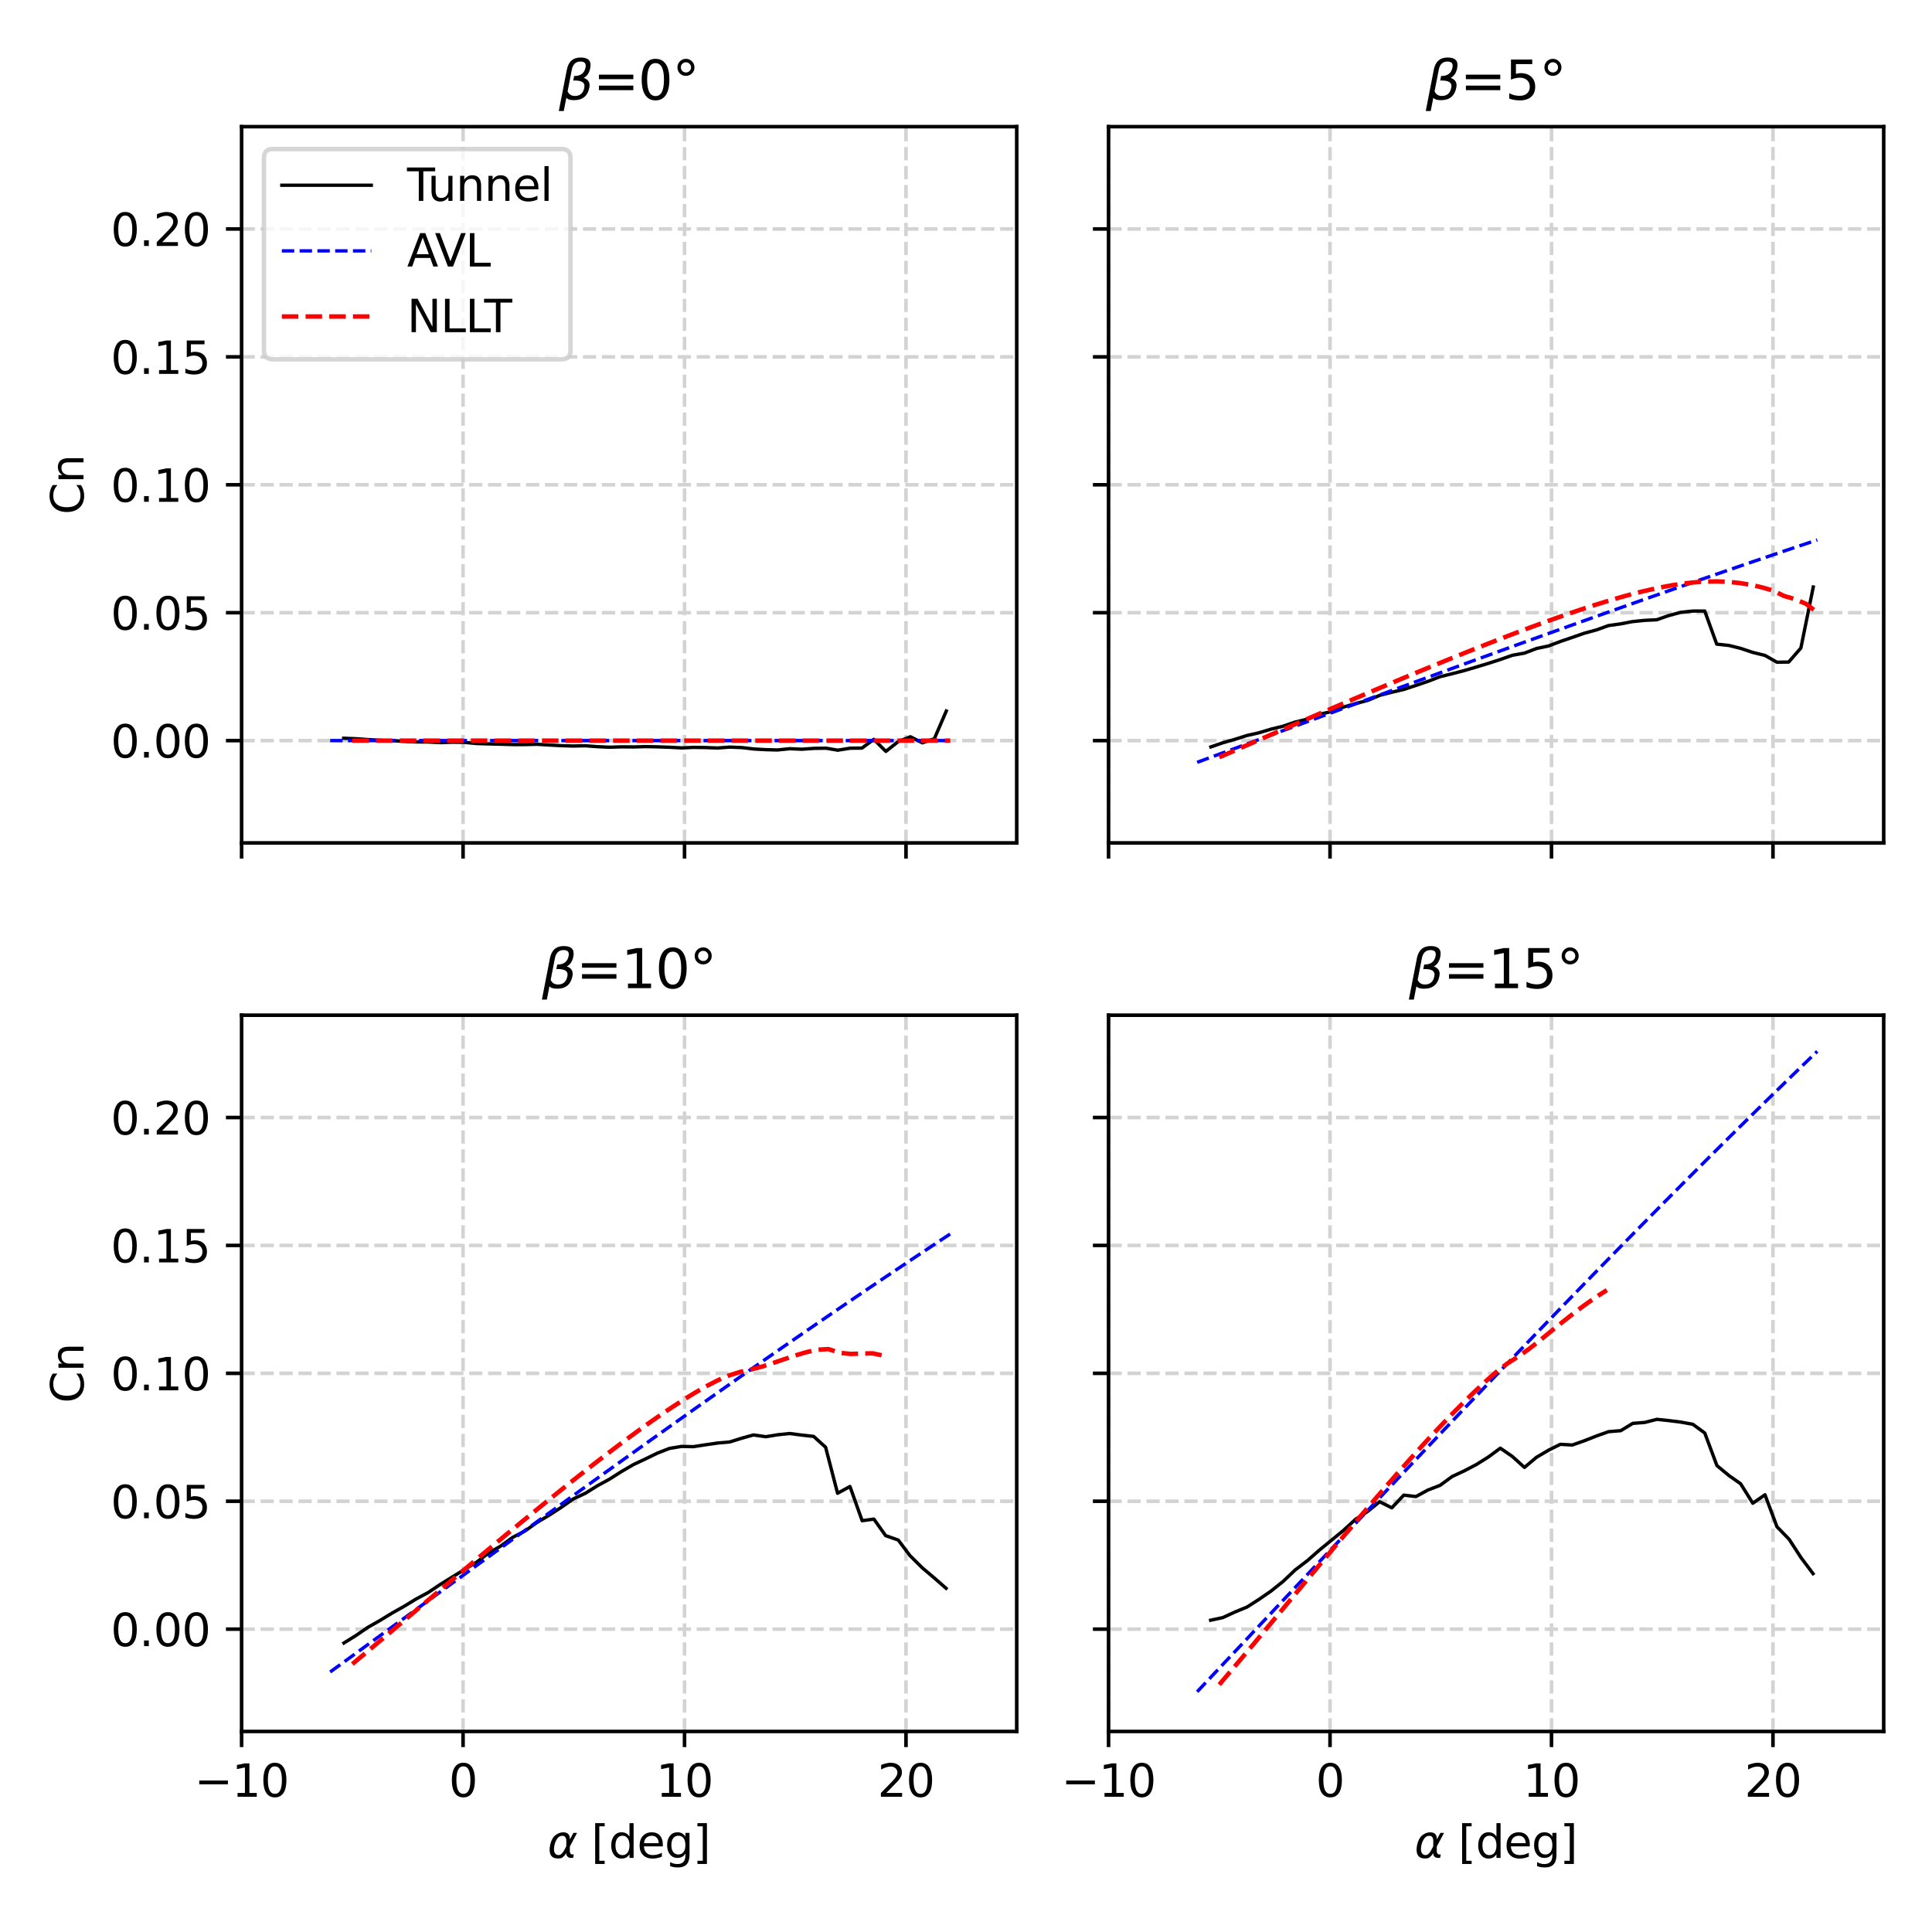 <?xml version="1.0" encoding="utf-8" standalone="no"?>
<!DOCTYPE svg PUBLIC "-//W3C//DTD SVG 1.1//EN"
  "http://www.w3.org/Graphics/SVG/1.1/DTD/svg11.dtd">
<svg xmlns:xlink="http://www.w3.org/1999/xlink" width="432pt" height="432pt" viewBox="0 0 432 432" xmlns="http://www.w3.org/2000/svg" version="1.1">
 <defs>
  <style type="text/css">*{stroke-linejoin: round; stroke-linecap: butt}</style>
 </defs>
 <g id="figure_1">
  <g id="patch_1">
   <path d="M 0 432 
L 432 432 
L 432 0 
L 0 0 
z
" style="fill: #ffffff"/>
  </g>
  <g id="axes_1">
   <g id="patch_2">
    <path d="M 54.02 188.48 
L 227.345 188.48 
L 227.345 28.32 
L 54.02 28.32 
z
" style="fill: #ffffff"/>
   </g>
   <g id="matplotlib.axis_1">
    <g id="xtick_1">
     <g id="line2d_1">
      <path d="M 54.02 188.48 
L 54.02 28.32 
" clip-path="url(#p2a00afd2da)" style="fill: none; stroke-dasharray: 2.96,1.28; stroke-dashoffset: 0; stroke: #d3d3d3; stroke-width: 0.8"/>
     </g>
     <g id="line2d_2">
      <defs>
       <path id="mc666da06c7" d="M 0 0 
L 0 3.5 
" style="stroke: #000000; stroke-width: 0.8"/>
      </defs>
      <g>
       <use xlink:href="#mc666da06c7" x="54.02" y="188.48" style="stroke: #000000; stroke-width: 0.8"/>
      </g>
     </g>
    </g>
    <g id="xtick_2">
     <g id="line2d_3">
      <path d="M 103.541 188.48 
L 103.541 28.32 
" clip-path="url(#p2a00afd2da)" style="fill: none; stroke-dasharray: 2.96,1.28; stroke-dashoffset: 0; stroke: #d3d3d3; stroke-width: 0.8"/>
     </g>
     <g id="line2d_4">
      <g>
       <use xlink:href="#mc666da06c7" x="103.541" y="188.48" style="stroke: #000000; stroke-width: 0.8"/>
      </g>
     </g>
    </g>
    <g id="xtick_3">
     <g id="line2d_5">
      <path d="M 153.063 188.48 
L 153.063 28.32 
" clip-path="url(#p2a00afd2da)" style="fill: none; stroke-dasharray: 2.96,1.28; stroke-dashoffset: 0; stroke: #d3d3d3; stroke-width: 0.8"/>
     </g>
     <g id="line2d_6">
      <g>
       <use xlink:href="#mc666da06c7" x="153.063" y="188.48" style="stroke: #000000; stroke-width: 0.8"/>
      </g>
     </g>
    </g>
    <g id="xtick_4">
     <g id="line2d_7">
      <path d="M 202.584 188.48 
L 202.584 28.32 
" clip-path="url(#p2a00afd2da)" style="fill: none; stroke-dasharray: 2.96,1.28; stroke-dashoffset: 0; stroke: #d3d3d3; stroke-width: 0.8"/>
     </g>
     <g id="line2d_8">
      <g>
       <use xlink:href="#mc666da06c7" x="202.584" y="188.48" style="stroke: #000000; stroke-width: 0.8"/>
      </g>
     </g>
    </g>
   </g>
   <g id="matplotlib.axis_2">
    <g id="ytick_1">
     <g id="line2d_9">
      <path d="M 54.02 165.6 
L 227.345 165.6 
" clip-path="url(#p2a00afd2da)" style="fill: none; stroke-dasharray: 2.96,1.28; stroke-dashoffset: 0; stroke: #d3d3d3; stroke-width: 0.8"/>
     </g>
     <g id="line2d_10">
      <defs>
       <path id="m555353e62d" d="M 0 0 
L -3.5 0 
" style="stroke: #000000; stroke-width: 0.8"/>
      </defs>
      <g>
       <use xlink:href="#m555353e62d" x="54.02" y="165.6" style="stroke: #000000; stroke-width: 0.8"/>
      </g>
     </g>
     <g id="text_1">
      <!-- 0.00 -->
      <g transform="translate(24.754 169.399)scale(0.1 -0.1)">
       <defs>
        <path id="DejaVuSans-30" d="M 2034 4250 
Q 1547 4250 1301 3770 
Q 1056 3291 1056 2328 
Q 1056 1369 1301 889 
Q 1547 409 2034 409 
Q 2525 409 2770 889 
Q 3016 1369 3016 2328 
Q 3016 3291 2770 3770 
Q 2525 4250 2034 4250 
z
M 2034 4750 
Q 2819 4750 3233 4129 
Q 3647 3509 3647 2328 
Q 3647 1150 3233 529 
Q 2819 -91 2034 -91 
Q 1250 -91 836 529 
Q 422 1150 422 2328 
Q 422 3509 836 4129 
Q 1250 4750 2034 4750 
z
" transform="scale(0.016)"/>
        <path id="DejaVuSans-2e" d="M 684 794 
L 1344 794 
L 1344 0 
L 684 0 
L 684 794 
z
" transform="scale(0.016)"/>
       </defs>
       <use xlink:href="#DejaVuSans-30"/>
       <use xlink:href="#DejaVuSans-2e" x="63.623"/>
       <use xlink:href="#DejaVuSans-30" x="95.41"/>
       <use xlink:href="#DejaVuSans-30" x="159.033"/>
      </g>
     </g>
    </g>
    <g id="ytick_2">
     <g id="line2d_11">
      <path d="M 54.02 137 
L 227.345 137 
" clip-path="url(#p2a00afd2da)" style="fill: none; stroke-dasharray: 2.96,1.28; stroke-dashoffset: 0; stroke: #d3d3d3; stroke-width: 0.8"/>
     </g>
     <g id="line2d_12">
      <g>
       <use xlink:href="#m555353e62d" x="54.02" y="137" style="stroke: #000000; stroke-width: 0.8"/>
      </g>
     </g>
     <g id="text_2">
      <!-- 0.05 -->
      <g transform="translate(24.754 140.799)scale(0.1 -0.1)">
       <defs>
        <path id="DejaVuSans-35" d="M 691 4666 
L 3169 4666 
L 3169 4134 
L 1269 4134 
L 1269 2991 
Q 1406 3038 1543 3061 
Q 1681 3084 1819 3084 
Q 2600 3084 3056 2656 
Q 3513 2228 3513 1497 
Q 3513 744 3044 326 
Q 2575 -91 1722 -91 
Q 1428 -91 1123 -41 
Q 819 9 494 109 
L 494 744 
Q 775 591 1075 516 
Q 1375 441 1709 441 
Q 2250 441 2565 725 
Q 2881 1009 2881 1497 
Q 2881 1984 2565 2268 
Q 2250 2553 1709 2553 
Q 1456 2553 1204 2497 
Q 953 2441 691 2322 
L 691 4666 
z
" transform="scale(0.016)"/>
       </defs>
       <use xlink:href="#DejaVuSans-30"/>
       <use xlink:href="#DejaVuSans-2e" x="63.623"/>
       <use xlink:href="#DejaVuSans-30" x="95.41"/>
       <use xlink:href="#DejaVuSans-35" x="159.033"/>
      </g>
     </g>
    </g>
    <g id="ytick_3">
     <g id="line2d_13">
      <path d="M 54.02 108.4 
L 227.345 108.4 
" clip-path="url(#p2a00afd2da)" style="fill: none; stroke-dasharray: 2.96,1.28; stroke-dashoffset: 0; stroke: #d3d3d3; stroke-width: 0.8"/>
     </g>
     <g id="line2d_14">
      <g>
       <use xlink:href="#m555353e62d" x="54.02" y="108.4" style="stroke: #000000; stroke-width: 0.8"/>
      </g>
     </g>
     <g id="text_3">
      <!-- 0.10 -->
      <g transform="translate(24.754 112.199)scale(0.1 -0.1)">
       <defs>
        <path id="DejaVuSans-31" d="M 794 531 
L 1825 531 
L 1825 4091 
L 703 3866 
L 703 4441 
L 1819 4666 
L 2450 4666 
L 2450 531 
L 3481 531 
L 3481 0 
L 794 0 
L 794 531 
z
" transform="scale(0.016)"/>
       </defs>
       <use xlink:href="#DejaVuSans-30"/>
       <use xlink:href="#DejaVuSans-2e" x="63.623"/>
       <use xlink:href="#DejaVuSans-31" x="95.41"/>
       <use xlink:href="#DejaVuSans-30" x="159.033"/>
      </g>
     </g>
    </g>
    <g id="ytick_4">
     <g id="line2d_15">
      <path d="M 54.02 79.8 
L 227.345 79.8 
" clip-path="url(#p2a00afd2da)" style="fill: none; stroke-dasharray: 2.96,1.28; stroke-dashoffset: 0; stroke: #d3d3d3; stroke-width: 0.8"/>
     </g>
     <g id="line2d_16">
      <g>
       <use xlink:href="#m555353e62d" x="54.02" y="79.8" style="stroke: #000000; stroke-width: 0.8"/>
      </g>
     </g>
     <g id="text_4">
      <!-- 0.15 -->
      <g transform="translate(24.754 83.599)scale(0.1 -0.1)">
       <use xlink:href="#DejaVuSans-30"/>
       <use xlink:href="#DejaVuSans-2e" x="63.623"/>
       <use xlink:href="#DejaVuSans-31" x="95.41"/>
       <use xlink:href="#DejaVuSans-35" x="159.033"/>
      </g>
     </g>
    </g>
    <g id="ytick_5">
     <g id="line2d_17">
      <path d="M 54.02 51.2 
L 227.345 51.2 
" clip-path="url(#p2a00afd2da)" style="fill: none; stroke-dasharray: 2.96,1.28; stroke-dashoffset: 0; stroke: #d3d3d3; stroke-width: 0.8"/>
     </g>
     <g id="line2d_18">
      <g>
       <use xlink:href="#m555353e62d" x="54.02" y="51.2" style="stroke: #000000; stroke-width: 0.8"/>
      </g>
     </g>
     <g id="text_5">
      <!-- 0.20 -->
      <g transform="translate(24.754 54.999)scale(0.1 -0.1)">
       <defs>
        <path id="DejaVuSans-32" d="M 1228 531 
L 3431 531 
L 3431 0 
L 469 0 
L 469 531 
Q 828 903 1448 1529 
Q 2069 2156 2228 2338 
Q 2531 2678 2651 2914 
Q 2772 3150 2772 3378 
Q 2772 3750 2511 3984 
Q 2250 4219 1831 4219 
Q 1534 4219 1204 4116 
Q 875 4013 500 3803 
L 500 4441 
Q 881 4594 1212 4672 
Q 1544 4750 1819 4750 
Q 2544 4750 2975 4387 
Q 3406 4025 3406 3419 
Q 3406 3131 3298 2873 
Q 3191 2616 2906 2266 
Q 2828 2175 2409 1742 
Q 1991 1309 1228 531 
z
" transform="scale(0.016)"/>
       </defs>
       <use xlink:href="#DejaVuSans-30"/>
       <use xlink:href="#DejaVuSans-2e" x="63.623"/>
       <use xlink:href="#DejaVuSans-32" x="95.41"/>
       <use xlink:href="#DejaVuSans-30" x="159.033"/>
      </g>
     </g>
    </g>
    <g id="text_6">
     <!-- Cn -->
     <g transform="translate(18.675 115.06)rotate(-90)scale(0.1 -0.1)">
      <defs>
       <path id="DejaVuSans-43" d="M 4122 4306 
L 4122 3641 
Q 3803 3938 3442 4084 
Q 3081 4231 2675 4231 
Q 1875 4231 1450 3742 
Q 1025 3253 1025 2328 
Q 1025 1406 1450 917 
Q 1875 428 2675 428 
Q 3081 428 3442 575 
Q 3803 722 4122 1019 
L 4122 359 
Q 3791 134 3420 21 
Q 3050 -91 2638 -91 
Q 1578 -91 968 557 
Q 359 1206 359 2328 
Q 359 3453 968 4101 
Q 1578 4750 2638 4750 
Q 3056 4750 3426 4639 
Q 3797 4528 4122 4306 
z
" transform="scale(0.016)"/>
       <path id="DejaVuSans-6e" d="M 3513 2113 
L 3513 0 
L 2938 0 
L 2938 2094 
Q 2938 2591 2744 2837 
Q 2550 3084 2163 3084 
Q 1697 3084 1428 2787 
Q 1159 2491 1159 1978 
L 1159 0 
L 581 0 
L 581 3500 
L 1159 3500 
L 1159 2956 
Q 1366 3272 1645 3428 
Q 1925 3584 2291 3584 
Q 2894 3584 3203 3211 
Q 3513 2838 3513 2113 
z
" transform="scale(0.016)"/>
      </defs>
      <use xlink:href="#DejaVuSans-43"/>
      <use xlink:href="#DejaVuSans-6e" x="69.824"/>
     </g>
    </g>
   </g>
   <g id="line2d_19">
    <path d="M 76.849 165.074 
L 79.573 165.177 
L 82.247 165.365 
L 84.971 165.526 
L 87.645 165.606 
L 90.369 165.777 
L 93.043 165.903 
L 95.767 165.92 
L 98.49 166.058 
L 101.164 165.96 
L 103.888 165.995 
L 106.562 166.258 
L 109.286 166.338 
L 111.96 166.407 
L 114.684 166.487 
L 117.358 166.487 
L 120.082 166.424 
L 122.756 166.584 
L 125.479 166.733 
L 128.154 166.813 
L 130.877 166.755 
L 133.551 166.956 
L 136.275 167.081 
L 138.949 166.996 
L 141.673 167.019 
L 144.298 166.944 
L 147.021 166.996 
L 149.695 167.087 
L 152.469 167.236 
L 155.093 167.116 
L 157.817 167.156 
L 160.491 167.253 
L 163.215 167.053 
L 165.889 167.162 
L 168.563 167.476 
L 171.188 167.625 
L 173.862 167.694 
L 176.586 167.413 
L 179.309 167.528 
L 181.983 167.339 
L 184.707 167.299 
L 187.332 167.745 
L 190.105 167.299 
L 192.73 167.276 
L 195.404 165.32 
L 198.078 168.014 
L 200.901 165.783 
L 203.575 164.742 
L 206.249 166.103 
L 208.923 165.177 
L 211.597 158.982 
" clip-path="url(#p2a00afd2da)" style="fill: none; stroke: #000000; stroke-width: 0.75; stroke-linecap: square"/>
   </g>
   <g id="line2d_20">
    <path d="M 73.829 165.6 
L 76.305 165.6 
L 78.781 165.6 
L 81.257 165.6 
L 83.733 165.6 
L 86.209 165.6 
L 88.685 165.6 
L 91.161 165.6 
L 93.637 165.6 
L 96.113 165.6 
L 98.589 165.6 
L 101.065 165.6 
L 103.541 165.6 
L 106.017 165.6 
L 108.494 165.6 
L 110.97 165.6 
L 113.446 165.6 
L 115.922 165.6 
L 118.398 165.6 
L 120.874 165.6 
L 123.35 165.6 
L 125.826 165.6 
L 128.302 165.6 
L 130.778 165.6 
L 133.254 165.6 
L 135.73 165.6 
L 138.206 165.6 
L 140.683 165.6 
L 143.159 165.6 
L 145.635 165.6 
L 148.111 165.6 
L 150.587 165.6 
L 153.063 165.6 
L 155.539 165.6 
L 158.015 165.6 
L 160.491 165.6 
L 162.967 165.6 
L 165.443 165.6 
L 167.919 165.6 
L 170.395 165.6 
L 172.871 165.6 
L 175.347 165.6 
L 177.824 165.6 
L 180.3 165.6 
L 182.776 165.6 
L 185.252 165.6 
L 187.728 165.6 
L 190.204 165.6 
L 192.68 165.6 
L 195.156 165.6 
L 197.632 165.6 
L 200.108 165.6 
L 202.584 165.6 
L 205.06 165.6 
L 207.536 165.6 
L 210.012 165.6 
L 212.489 165.6 
" clip-path="url(#p2a00afd2da)" style="fill: none; stroke-dasharray: 2.775,1.2; stroke-dashoffset: 0; stroke: #0000ff; stroke-width: 0.75"/>
   </g>
   <g id="line2d_21">
    <path d="M 78.781 165.6 
L 81.257 165.6 
L 83.733 165.6 
L 86.209 165.6 
L 88.685 165.6 
L 91.161 165.6 
L 93.637 165.6 
L 96.113 165.6 
L 98.589 165.6 
L 101.065 165.6 
L 103.541 165.6 
L 106.017 165.6 
L 108.494 165.6 
L 110.97 165.6 
L 113.446 165.6 
L 115.922 165.6 
L 118.398 165.6 
L 120.874 165.6 
L 123.35 165.6 
L 125.826 165.6 
L 128.302 165.6 
L 130.778 165.6 
L 133.254 165.6 
L 135.73 165.6 
L 138.206 165.6 
L 140.683 165.6 
L 143.159 165.6 
L 145.635 165.6 
L 148.111 165.6 
L 150.587 165.6 
L 153.063 165.6 
L 155.539 165.6 
L 158.015 165.6 
L 160.491 165.6 
L 162.967 165.6 
L 165.443 165.6 
L 167.919 165.6 
L 170.395 165.6 
L 172.871 165.6 
L 175.347 165.6 
L 177.824 165.6 
L 180.3 165.6 
L 182.776 165.6 
L 185.252 165.6 
L 187.728 165.6 
L 190.204 165.6 
L 192.68 165.6 
L 195.156 165.6 
L 197.632 165.6 
L 200.108 165.6 
L 202.584 165.6 
L 205.06 165.6 
L 207.536 165.6 
L 210.012 165.6 
L 212.489 165.6 
" clip-path="url(#p2a00afd2da)" style="fill: none; stroke-dasharray: 3.7,1.6; stroke-dashoffset: 0; stroke: #ff0000"/>
   </g>
   <g id="patch_3">
    <path d="M 54.02 188.48 
L 54.02 28.32 
" style="fill: none; stroke: #000000; stroke-width: 0.8; stroke-linejoin: miter; stroke-linecap: square"/>
   </g>
   <g id="patch_4">
    <path d="M 227.345 188.48 
L 227.345 28.32 
" style="fill: none; stroke: #000000; stroke-width: 0.8; stroke-linejoin: miter; stroke-linecap: square"/>
   </g>
   <g id="patch_5">
    <path d="M 54.02 188.48 
L 227.345 188.48 
" style="fill: none; stroke: #000000; stroke-width: 0.8; stroke-linejoin: miter; stroke-linecap: square"/>
   </g>
   <g id="patch_6">
    <path d="M 54.02 28.32 
L 227.345 28.32 
" style="fill: none; stroke: #000000; stroke-width: 0.8; stroke-linejoin: miter; stroke-linecap: square"/>
   </g>
   <g id="text_7">
    <!-- $\beta$=0° -->
    <g transform="translate(124.963 22.32)scale(0.12 -0.12)">
     <defs>
      <path id="DejaVuSans-Oblique-3b2" d="M 872 216 
L 572 -1331 
L -6 -1331 
L 928 3478 
Q 1206 4903 2538 4903 
Q 3888 4903 3659 3700 
Q 3503 2844 2894 2531 
Q 3713 2250 3553 1416 
Q 3272 -69 1759 -66 
Q 1097 -63 872 216 
z
M 1019 966 
Q 1259 422 1875 425 
Q 2775 425 2966 1406 
Q 3138 2288 1675 2219 
L 1778 2750 
Q 2909 2731 3106 3750 
Q 3241 4438 2509 4434 
Q 1691 4434 1503 3459 
L 1019 966 
z
" transform="scale(0.016)"/>
      <path id="DejaVuSans-3d" d="M 678 2906 
L 4684 2906 
L 4684 2381 
L 678 2381 
L 678 2906 
z
M 678 1631 
L 4684 1631 
L 4684 1100 
L 678 1100 
L 678 1631 
z
" transform="scale(0.016)"/>
      <path id="DejaVuSans-b0" d="M 1600 4347 
Q 1350 4347 1178 4173 
Q 1006 4000 1006 3750 
Q 1006 3503 1178 3333 
Q 1350 3163 1600 3163 
Q 1850 3163 2022 3333 
Q 2194 3503 2194 3750 
Q 2194 3997 2020 4172 
Q 1847 4347 1600 4347 
z
M 1600 4750 
Q 1800 4750 1984 4673 
Q 2169 4597 2303 4453 
Q 2447 4313 2519 4134 
Q 2591 3956 2591 3750 
Q 2591 3338 2302 3052 
Q 2013 2766 1594 2766 
Q 1172 2766 890 3047 
Q 609 3328 609 3750 
Q 609 4169 896 4459 
Q 1184 4750 1600 4750 
z
" transform="scale(0.016)"/>
     </defs>
     <use xlink:href="#DejaVuSans-Oblique-3b2" transform="translate(0 0.391)"/>
     <use xlink:href="#DejaVuSans-3d" transform="translate(63.818 0.391)"/>
     <use xlink:href="#DejaVuSans-30" transform="translate(147.607 0.391)"/>
     <use xlink:href="#DejaVuSans-b0" transform="translate(211.23 0.391)"/>
    </g>
   </g>
   <g id="legend_1">
    <g id="patch_7">
     <path d="M 61.02 80.354 
L 125.559 80.354 
Q 127.559 80.354 127.559 78.354 
L 127.559 35.32 
Q 127.559 33.32 125.559 33.32 
L 61.02 33.32 
Q 59.02 33.32 59.02 35.32 
L 59.02 78.354 
Q 59.02 80.354 61.02 80.354 
z
" style="fill: #ffffff; opacity: 0.8; stroke: #cccccc; stroke-linejoin: miter"/>
    </g>
    <g id="line2d_22">
     <path d="M 63.02 41.418 
L 73.02 41.418 
L 83.02 41.418 
" style="fill: none; stroke: #000000; stroke-width: 0.75; stroke-linecap: square"/>
    </g>
    <g id="text_8">
     <!-- Tunnel -->
     <g transform="translate(91.02 44.918)scale(0.1 -0.1)">
      <defs>
       <path id="DejaVuSans-54" d="M -19 4666 
L 3928 4666 
L 3928 4134 
L 2272 4134 
L 2272 0 
L 1638 0 
L 1638 4134 
L -19 4134 
L -19 4666 
z
" transform="scale(0.016)"/>
       <path id="DejaVuSans-75" d="M 544 1381 
L 544 3500 
L 1119 3500 
L 1119 1403 
Q 1119 906 1312 657 
Q 1506 409 1894 409 
Q 2359 409 2629 706 
Q 2900 1003 2900 1516 
L 2900 3500 
L 3475 3500 
L 3475 0 
L 2900 0 
L 2900 538 
Q 2691 219 2414 64 
Q 2138 -91 1772 -91 
Q 1169 -91 856 284 
Q 544 659 544 1381 
z
M 1991 3584 
L 1991 3584 
z
" transform="scale(0.016)"/>
       <path id="DejaVuSans-65" d="M 3597 1894 
L 3597 1613 
L 953 1613 
Q 991 1019 1311 708 
Q 1631 397 2203 397 
Q 2534 397 2845 478 
Q 3156 559 3463 722 
L 3463 178 
Q 3153 47 2828 -22 
Q 2503 -91 2169 -91 
Q 1331 -91 842 396 
Q 353 884 353 1716 
Q 353 2575 817 3079 
Q 1281 3584 2069 3584 
Q 2775 3584 3186 3129 
Q 3597 2675 3597 1894 
z
M 3022 2063 
Q 3016 2534 2758 2815 
Q 2500 3097 2075 3097 
Q 1594 3097 1305 2825 
Q 1016 2553 972 2059 
L 3022 2063 
z
" transform="scale(0.016)"/>
       <path id="DejaVuSans-6c" d="M 603 4863 
L 1178 4863 
L 1178 0 
L 603 0 
L 603 4863 
z
" transform="scale(0.016)"/>
      </defs>
      <use xlink:href="#DejaVuSans-54"/>
      <use xlink:href="#DejaVuSans-75" x="45.959"/>
      <use xlink:href="#DejaVuSans-6e" x="109.338"/>
      <use xlink:href="#DejaVuSans-6e" x="172.717"/>
      <use xlink:href="#DejaVuSans-65" x="236.096"/>
      <use xlink:href="#DejaVuSans-6c" x="297.619"/>
     </g>
    </g>
    <g id="line2d_23">
     <path d="M 63.02 56.097 
L 73.02 56.097 
L 83.02 56.097 
" style="fill: none; stroke-dasharray: 2.775,1.2; stroke-dashoffset: 0; stroke: #0000ff; stroke-width: 0.75"/>
    </g>
    <g id="text_9">
     <!-- AVL -->
     <g transform="translate(91.02 59.597)scale(0.1 -0.1)">
      <defs>
       <path id="DejaVuSans-41" d="M 2188 4044 
L 1331 1722 
L 3047 1722 
L 2188 4044 
z
M 1831 4666 
L 2547 4666 
L 4325 0 
L 3669 0 
L 3244 1197 
L 1141 1197 
L 716 0 
L 50 0 
L 1831 4666 
z
" transform="scale(0.016)"/>
       <path id="DejaVuSans-56" d="M 1831 0 
L 50 4666 
L 709 4666 
L 2188 738 
L 3669 4666 
L 4325 4666 
L 2547 0 
L 1831 0 
z
" transform="scale(0.016)"/>
       <path id="DejaVuSans-4c" d="M 628 4666 
L 1259 4666 
L 1259 531 
L 3531 531 
L 3531 0 
L 628 0 
L 628 4666 
z
" transform="scale(0.016)"/>
      </defs>
      <use xlink:href="#DejaVuSans-41"/>
      <use xlink:href="#DejaVuSans-56" x="62.033"/>
      <use xlink:href="#DejaVuSans-4c" x="130.441"/>
     </g>
    </g>
    <g id="line2d_24">
     <path d="M 63.02 70.775 
L 73.02 70.775 
L 83.02 70.775 
" style="fill: none; stroke-dasharray: 3.7,1.6; stroke-dashoffset: 0; stroke: #ff0000"/>
    </g>
    <g id="text_10">
     <!-- NLLT -->
     <g transform="translate(91.02 74.275)scale(0.1 -0.1)">
      <defs>
       <path id="DejaVuSans-4e" d="M 628 4666 
L 1478 4666 
L 3547 763 
L 3547 4666 
L 4159 4666 
L 4159 0 
L 3309 0 
L 1241 3903 
L 1241 0 
L 628 0 
L 628 4666 
z
" transform="scale(0.016)"/>
      </defs>
      <use xlink:href="#DejaVuSans-4e"/>
      <use xlink:href="#DejaVuSans-4c" x="74.805"/>
      <use xlink:href="#DejaVuSans-4c" x="130.518"/>
      <use xlink:href="#DejaVuSans-54" x="172.48"/>
     </g>
    </g>
   </g>
  </g>
  <g id="axes_2">
   <g id="patch_8">
    <path d="M 247.875 188.48 
L 421.2 188.48 
L 421.2 28.32 
L 247.875 28.32 
z
" style="fill: #ffffff"/>
   </g>
   <g id="matplotlib.axis_3">
    <g id="xtick_5">
     <g id="line2d_25">
      <path d="M 247.875 188.48 
L 247.875 28.32 
" clip-path="url(#p5a577e7b2d)" style="fill: none; stroke-dasharray: 2.96,1.28; stroke-dashoffset: 0; stroke: #d3d3d3; stroke-width: 0.8"/>
     </g>
     <g id="line2d_26">
      <g>
       <use xlink:href="#mc666da06c7" x="247.875" y="188.48" style="stroke: #000000; stroke-width: 0.8"/>
      </g>
     </g>
    </g>
    <g id="xtick_6">
     <g id="line2d_27">
      <path d="M 297.396 188.48 
L 297.396 28.32 
" clip-path="url(#p5a577e7b2d)" style="fill: none; stroke-dasharray: 2.96,1.28; stroke-dashoffset: 0; stroke: #d3d3d3; stroke-width: 0.8"/>
     </g>
     <g id="line2d_28">
      <g>
       <use xlink:href="#mc666da06c7" x="297.396" y="188.48" style="stroke: #000000; stroke-width: 0.8"/>
      </g>
     </g>
    </g>
    <g id="xtick_7">
     <g id="line2d_29">
      <path d="M 346.918 188.48 
L 346.918 28.32 
" clip-path="url(#p5a577e7b2d)" style="fill: none; stroke-dasharray: 2.96,1.28; stroke-dashoffset: 0; stroke: #d3d3d3; stroke-width: 0.8"/>
     </g>
     <g id="line2d_30">
      <g>
       <use xlink:href="#mc666da06c7" x="346.918" y="188.48" style="stroke: #000000; stroke-width: 0.8"/>
      </g>
     </g>
    </g>
    <g id="xtick_8">
     <g id="line2d_31">
      <path d="M 396.439 188.48 
L 396.439 28.32 
" clip-path="url(#p5a577e7b2d)" style="fill: none; stroke-dasharray: 2.96,1.28; stroke-dashoffset: 0; stroke: #d3d3d3; stroke-width: 0.8"/>
     </g>
     <g id="line2d_32">
      <g>
       <use xlink:href="#mc666da06c7" x="396.439" y="188.48" style="stroke: #000000; stroke-width: 0.8"/>
      </g>
     </g>
    </g>
   </g>
   <g id="matplotlib.axis_4">
    <g id="ytick_6">
     <g id="line2d_33">
      <path d="M 247.875 165.6 
L 421.2 165.6 
" clip-path="url(#p5a577e7b2d)" style="fill: none; stroke-dasharray: 2.96,1.28; stroke-dashoffset: 0; stroke: #d3d3d3; stroke-width: 0.8"/>
     </g>
     <g id="line2d_34">
      <g>
       <use xlink:href="#m555353e62d" x="247.875" y="165.6" style="stroke: #000000; stroke-width: 0.8"/>
      </g>
     </g>
    </g>
    <g id="ytick_7">
     <g id="line2d_35">
      <path d="M 247.875 137 
L 421.2 137 
" clip-path="url(#p5a577e7b2d)" style="fill: none; stroke-dasharray: 2.96,1.28; stroke-dashoffset: 0; stroke: #d3d3d3; stroke-width: 0.8"/>
     </g>
     <g id="line2d_36">
      <g>
       <use xlink:href="#m555353e62d" x="247.875" y="137" style="stroke: #000000; stroke-width: 0.8"/>
      </g>
     </g>
    </g>
    <g id="ytick_8">
     <g id="line2d_37">
      <path d="M 247.875 108.4 
L 421.2 108.4 
" clip-path="url(#p5a577e7b2d)" style="fill: none; stroke-dasharray: 2.96,1.28; stroke-dashoffset: 0; stroke: #d3d3d3; stroke-width: 0.8"/>
     </g>
     <g id="line2d_38">
      <g>
       <use xlink:href="#m555353e62d" x="247.875" y="108.4" style="stroke: #000000; stroke-width: 0.8"/>
      </g>
     </g>
    </g>
    <g id="ytick_9">
     <g id="line2d_39">
      <path d="M 247.875 79.8 
L 421.2 79.8 
" clip-path="url(#p5a577e7b2d)" style="fill: none; stroke-dasharray: 2.96,1.28; stroke-dashoffset: 0; stroke: #d3d3d3; stroke-width: 0.8"/>
     </g>
     <g id="line2d_40">
      <g>
       <use xlink:href="#m555353e62d" x="247.875" y="79.8" style="stroke: #000000; stroke-width: 0.8"/>
      </g>
     </g>
    </g>
    <g id="ytick_10">
     <g id="line2d_41">
      <path d="M 247.875 51.2 
L 421.2 51.2 
" clip-path="url(#p5a577e7b2d)" style="fill: none; stroke-dasharray: 2.96,1.28; stroke-dashoffset: 0; stroke: #d3d3d3; stroke-width: 0.8"/>
     </g>
     <g id="line2d_42">
      <g>
       <use xlink:href="#m555353e62d" x="247.875" y="51.2" style="stroke: #000000; stroke-width: 0.8"/>
      </g>
     </g>
    </g>
   </g>
   <g id="line2d_43">
    <path d="M 270.754 167.013 
L 273.428 166.086 
L 276.152 165.308 
L 278.826 164.462 
L 281.5 163.855 
L 284.224 163.032 
L 286.898 162.385 
L 289.622 161.447 
L 292.345 160.795 
L 295.019 159.726 
L 297.743 159.102 
L 300.417 158.095 
L 303.141 157.317 
L 305.815 156.614 
L 308.539 155.47 
L 311.213 154.783 
L 313.887 154.166 
L 316.611 153.262 
L 319.334 152.341 
L 322.009 151.306 
L 324.683 150.654 
L 327.406 149.944 
L 330.081 149.155 
L 332.804 148.331 
L 335.478 147.468 
L 338.153 146.524 
L 340.876 146.038 
L 343.6 144.997 
L 346.225 144.453 
L 348.948 143.418 
L 351.622 142.508 
L 354.297 141.576 
L 356.971 140.85 
L 359.645 139.883 
L 362.369 139.5 
L 364.993 138.996 
L 367.717 138.716 
L 370.441 138.584 
L 373.065 137.664 
L 375.838 136.914 
L 378.562 136.634 
L 381.187 136.628 
L 383.861 144.03 
L 386.585 144.322 
L 389.209 144.974 
L 391.933 145.883 
L 394.657 146.552 
L 397.331 148.074 
L 399.955 148.034 
L 402.679 144.905 
L 405.452 131.251 
" clip-path="url(#p5a577e7b2d)" style="fill: none; stroke: #000000; stroke-width: 0.75; stroke-linecap: square"/>
   </g>
   <g id="line2d_44">
    <path d="M 267.684 170.462 
L 270.16 169.547 
L 272.636 168.632 
L 275.112 167.722 
L 277.588 166.807 
L 280.064 165.892 
L 282.54 164.977 
L 285.016 164.061 
L 287.492 163.146 
L 289.968 162.231 
L 292.444 161.316 
L 294.92 160.401 
L 297.396 159.491 
L 299.873 158.576 
L 302.349 157.666 
L 304.825 156.751 
L 307.301 155.842 
L 309.777 154.932 
L 312.253 154.023 
L 314.729 153.113 
L 317.205 152.204 
L 319.681 151.3 
L 322.157 150.391 
L 324.633 149.487 
L 327.109 148.583 
L 329.585 147.679 
L 332.061 146.781 
L 334.538 145.883 
L 337.014 144.985 
L 339.49 144.087 
L 341.966 143.195 
L 344.442 142.302 
L 346.918 141.41 
L 349.394 140.524 
L 351.87 139.631 
L 354.346 138.75 
L 356.822 137.864 
L 359.298 136.983 
L 361.774 136.102 
L 364.25 135.227 
L 366.726 134.352 
L 369.202 133.482 
L 371.679 132.613 
L 374.155 131.743 
L 376.631 130.88 
L 379.107 130.016 
L 381.583 129.158 
L 384.059 128.306 
L 386.535 127.448 
L 389.011 126.601 
L 391.487 125.749 
L 393.963 124.908 
L 396.439 124.067 
L 398.915 123.226 
L 401.391 122.391 
L 403.868 121.562 
L 406.344 120.732 
" clip-path="url(#p5a577e7b2d)" style="fill: none; stroke-dasharray: 2.775,1.2; stroke-dashoffset: 0; stroke: #0000ff; stroke-width: 0.75"/>
   </g>
   <g id="line2d_45">
    <path d="M 272.636 169.315 
L 275.112 168.244 
L 277.588 167.167 
L 280.064 166.084 
L 282.54 164.999 
L 285.016 163.92 
L 287.492 162.843 
L 289.968 161.773 
L 292.444 160.703 
L 294.92 159.634 
L 297.396 158.568 
L 299.873 157.506 
L 302.349 156.449 
L 304.825 155.395 
L 307.301 154.344 
L 309.777 153.301 
L 312.253 152.263 
L 314.729 151.226 
L 317.205 150.2 
L 319.681 149.18 
L 322.157 148.164 
L 324.633 147.157 
L 327.109 146.16 
L 329.585 145.168 
L 332.061 144.187 
L 334.538 143.219 
L 337.014 142.258 
L 339.49 141.312 
L 341.966 140.382 
L 344.442 139.465 
L 346.918 138.57 
L 349.394 137.697 
L 351.87 136.842 
L 354.346 136.013 
L 356.822 135.217 
L 359.298 134.45 
L 361.774 133.715 
L 364.25 133.022 
L 366.726 132.374 
L 369.202 131.8 
L 371.679 131.269 
L 374.155 130.819 
L 376.631 130.455 
L 379.107 130.19 
L 381.583 130.035 
L 384.059 130.006 
L 386.535 130.114 
L 389.011 130.367 
L 391.487 130.771 
L 393.963 131.332 
L 396.439 132.048 
L 398.915 133.261 
L 401.391 133.973 
L 403.868 135.036 
L 406.344 136.951 
" clip-path="url(#p5a577e7b2d)" style="fill: none; stroke-dasharray: 3.7,1.6; stroke-dashoffset: 0; stroke: #ff0000"/>
   </g>
   <g id="patch_9">
    <path d="M 247.875 188.48 
L 247.875 28.32 
" style="fill: none; stroke: #000000; stroke-width: 0.8; stroke-linejoin: miter; stroke-linecap: square"/>
   </g>
   <g id="patch_10">
    <path d="M 421.2 188.48 
L 421.2 28.32 
" style="fill: none; stroke: #000000; stroke-width: 0.8; stroke-linejoin: miter; stroke-linecap: square"/>
   </g>
   <g id="patch_11">
    <path d="M 247.875 188.48 
L 421.2 188.48 
" style="fill: none; stroke: #000000; stroke-width: 0.8; stroke-linejoin: miter; stroke-linecap: square"/>
   </g>
   <g id="patch_12">
    <path d="M 247.875 28.32 
L 421.2 28.32 
" style="fill: none; stroke: #000000; stroke-width: 0.8; stroke-linejoin: miter; stroke-linecap: square"/>
   </g>
   <g id="text_11">
    <!-- $\beta$=5° -->
    <g transform="translate(318.817 22.32)scale(0.12 -0.12)">
     <use xlink:href="#DejaVuSans-Oblique-3b2" transform="translate(0 0.391)"/>
     <use xlink:href="#DejaVuSans-3d" transform="translate(63.818 0.391)"/>
     <use xlink:href="#DejaVuSans-35" transform="translate(147.607 0.391)"/>
     <use xlink:href="#DejaVuSans-b0" transform="translate(211.23 0.391)"/>
    </g>
   </g>
  </g>
  <g id="axes_3">
   <g id="patch_13">
    <path d="M 54.02 387.16 
L 227.345 387.16 
L 227.345 227 
L 54.02 227 
z
" style="fill: #ffffff"/>
   </g>
   <g id="matplotlib.axis_5">
    <g id="xtick_9">
     <g id="line2d_46">
      <path d="M 54.02 387.16 
L 54.02 227 
" clip-path="url(#pe1f0e70720)" style="fill: none; stroke-dasharray: 2.96,1.28; stroke-dashoffset: 0; stroke: #d3d3d3; stroke-width: 0.8"/>
     </g>
     <g id="line2d_47">
      <g>
       <use xlink:href="#mc666da06c7" x="54.02" y="387.16" style="stroke: #000000; stroke-width: 0.8"/>
      </g>
     </g>
     <g id="text_12">
      <!-- −10 -->
      <g transform="translate(43.468 401.758)scale(0.1 -0.1)">
       <defs>
        <path id="DejaVuSans-2212" d="M 678 2272 
L 4684 2272 
L 4684 1741 
L 678 1741 
L 678 2272 
z
" transform="scale(0.016)"/>
       </defs>
       <use xlink:href="#DejaVuSans-2212"/>
       <use xlink:href="#DejaVuSans-31" x="83.789"/>
       <use xlink:href="#DejaVuSans-30" x="147.412"/>
      </g>
     </g>
    </g>
    <g id="xtick_10">
     <g id="line2d_48">
      <path d="M 103.541 387.16 
L 103.541 227 
" clip-path="url(#pe1f0e70720)" style="fill: none; stroke-dasharray: 2.96,1.28; stroke-dashoffset: 0; stroke: #d3d3d3; stroke-width: 0.8"/>
     </g>
     <g id="line2d_49">
      <g>
       <use xlink:href="#mc666da06c7" x="103.541" y="387.16" style="stroke: #000000; stroke-width: 0.8"/>
      </g>
     </g>
     <g id="text_13">
      <!-- 0 -->
      <g transform="translate(100.36 401.758)scale(0.1 -0.1)">
       <use xlink:href="#DejaVuSans-30"/>
      </g>
     </g>
    </g>
    <g id="xtick_11">
     <g id="line2d_50">
      <path d="M 153.063 387.16 
L 153.063 227 
" clip-path="url(#pe1f0e70720)" style="fill: none; stroke-dasharray: 2.96,1.28; stroke-dashoffset: 0; stroke: #d3d3d3; stroke-width: 0.8"/>
     </g>
     <g id="line2d_51">
      <g>
       <use xlink:href="#mc666da06c7" x="153.063" y="387.16" style="stroke: #000000; stroke-width: 0.8"/>
      </g>
     </g>
     <g id="text_14">
      <!-- 10 -->
      <g transform="translate(146.7 401.758)scale(0.1 -0.1)">
       <use xlink:href="#DejaVuSans-31"/>
       <use xlink:href="#DejaVuSans-30" x="63.623"/>
      </g>
     </g>
    </g>
    <g id="xtick_12">
     <g id="line2d_52">
      <path d="M 202.584 387.16 
L 202.584 227 
" clip-path="url(#pe1f0e70720)" style="fill: none; stroke-dasharray: 2.96,1.28; stroke-dashoffset: 0; stroke: #d3d3d3; stroke-width: 0.8"/>
     </g>
     <g id="line2d_53">
      <g>
       <use xlink:href="#mc666da06c7" x="202.584" y="387.16" style="stroke: #000000; stroke-width: 0.8"/>
      </g>
     </g>
     <g id="text_15">
      <!-- 20 -->
      <g transform="translate(196.222 401.758)scale(0.1 -0.1)">
       <use xlink:href="#DejaVuSans-32"/>
       <use xlink:href="#DejaVuSans-30" x="63.623"/>
      </g>
     </g>
    </g>
    <g id="text_16">
     <!-- $\alpha$ [deg] -->
     <g transform="translate(122.433 415.438)scale(0.1 -0.1)">
      <defs>
       <path id="DejaVuSans-Oblique-3b1" d="M 2619 1628 
L 2622 2350 
Q 2625 3088 2069 3091 
Q 1653 3094 1394 2747 
Q 1069 2319 959 1747 
Q 825 1059 994 731 
Q 1169 397 1547 397 
Q 1966 397 2319 1063 
L 2619 1628 
z
M 2166 3578 
Q 3141 3594 3128 2584 
Q 3128 2584 3616 3500 
L 4128 3500 
L 3119 1603 
L 3109 919 
Q 3109 766 3194 638 
Q 3291 488 3391 488 
L 3669 488 
L 3575 0 
L 3228 0 
Q 2934 0 2722 263 
Q 2622 394 2619 669 
Q 2416 334 2066 50 
Q 1900 -81 1453 -78 
Q 722 -72 456 397 
Q 184 884 353 1747 
Q 534 2675 1009 3097 
Q 1544 3569 2166 3578 
z
" transform="scale(0.016)"/>
       <path id="DejaVuSans-20" transform="scale(0.016)"/>
       <path id="DejaVuSans-5b" d="M 550 4863 
L 1875 4863 
L 1875 4416 
L 1125 4416 
L 1125 -397 
L 1875 -397 
L 1875 -844 
L 550 -844 
L 550 4863 
z
" transform="scale(0.016)"/>
       <path id="DejaVuSans-64" d="M 2906 2969 
L 2906 4863 
L 3481 4863 
L 3481 0 
L 2906 0 
L 2906 525 
Q 2725 213 2448 61 
Q 2172 -91 1784 -91 
Q 1150 -91 751 415 
Q 353 922 353 1747 
Q 353 2572 751 3078 
Q 1150 3584 1784 3584 
Q 2172 3584 2448 3432 
Q 2725 3281 2906 2969 
z
M 947 1747 
Q 947 1113 1208 752 
Q 1469 391 1925 391 
Q 2381 391 2643 752 
Q 2906 1113 2906 1747 
Q 2906 2381 2643 2742 
Q 2381 3103 1925 3103 
Q 1469 3103 1208 2742 
Q 947 2381 947 1747 
z
" transform="scale(0.016)"/>
       <path id="DejaVuSans-67" d="M 2906 1791 
Q 2906 2416 2648 2759 
Q 2391 3103 1925 3103 
Q 1463 3103 1205 2759 
Q 947 2416 947 1791 
Q 947 1169 1205 825 
Q 1463 481 1925 481 
Q 2391 481 2648 825 
Q 2906 1169 2906 1791 
z
M 3481 434 
Q 3481 -459 3084 -895 
Q 2688 -1331 1869 -1331 
Q 1566 -1331 1297 -1286 
Q 1028 -1241 775 -1147 
L 775 -588 
Q 1028 -725 1275 -790 
Q 1522 -856 1778 -856 
Q 2344 -856 2625 -561 
Q 2906 -266 2906 331 
L 2906 616 
Q 2728 306 2450 153 
Q 2172 0 1784 0 
Q 1141 0 747 490 
Q 353 981 353 1791 
Q 353 2603 747 3093 
Q 1141 3584 1784 3584 
Q 2172 3584 2450 3431 
Q 2728 3278 2906 2969 
L 2906 3500 
L 3481 3500 
L 3481 434 
z
" transform="scale(0.016)"/>
       <path id="DejaVuSans-5d" d="M 1947 4863 
L 1947 -844 
L 622 -844 
L 622 -397 
L 1369 -397 
L 1369 4416 
L 622 4416 
L 622 4863 
L 1947 4863 
z
" transform="scale(0.016)"/>
      </defs>
      <use xlink:href="#DejaVuSans-Oblique-3b1" transform="translate(0 0.016)"/>
      <use xlink:href="#DejaVuSans-20" transform="translate(65.918 0.016)"/>
      <use xlink:href="#DejaVuSans-5b" transform="translate(97.705 0.016)"/>
      <use xlink:href="#DejaVuSans-64" transform="translate(136.719 0.016)"/>
      <use xlink:href="#DejaVuSans-65" transform="translate(200.195 0.016)"/>
      <use xlink:href="#DejaVuSans-67" transform="translate(261.719 0.016)"/>
      <use xlink:href="#DejaVuSans-5d" transform="translate(325.195 0.016)"/>
     </g>
    </g>
   </g>
   <g id="matplotlib.axis_6">
    <g id="ytick_11">
     <g id="line2d_54">
      <path d="M 54.02 364.28 
L 227.345 364.28 
" clip-path="url(#pe1f0e70720)" style="fill: none; stroke-dasharray: 2.96,1.28; stroke-dashoffset: 0; stroke: #d3d3d3; stroke-width: 0.8"/>
     </g>
     <g id="line2d_55">
      <g>
       <use xlink:href="#m555353e62d" x="54.02" y="364.28" style="stroke: #000000; stroke-width: 0.8"/>
      </g>
     </g>
     <g id="text_17">
      <!-- 0.00 -->
      <g transform="translate(24.754 368.079)scale(0.1 -0.1)">
       <use xlink:href="#DejaVuSans-30"/>
       <use xlink:href="#DejaVuSans-2e" x="63.623"/>
       <use xlink:href="#DejaVuSans-30" x="95.41"/>
       <use xlink:href="#DejaVuSans-30" x="159.033"/>
      </g>
     </g>
    </g>
    <g id="ytick_12">
     <g id="line2d_56">
      <path d="M 54.02 335.68 
L 227.345 335.68 
" clip-path="url(#pe1f0e70720)" style="fill: none; stroke-dasharray: 2.96,1.28; stroke-dashoffset: 0; stroke: #d3d3d3; stroke-width: 0.8"/>
     </g>
     <g id="line2d_57">
      <g>
       <use xlink:href="#m555353e62d" x="54.02" y="335.68" style="stroke: #000000; stroke-width: 0.8"/>
      </g>
     </g>
     <g id="text_18">
      <!-- 0.05 -->
      <g transform="translate(24.754 339.479)scale(0.1 -0.1)">
       <use xlink:href="#DejaVuSans-30"/>
       <use xlink:href="#DejaVuSans-2e" x="63.623"/>
       <use xlink:href="#DejaVuSans-30" x="95.41"/>
       <use xlink:href="#DejaVuSans-35" x="159.033"/>
      </g>
     </g>
    </g>
    <g id="ytick_13">
     <g id="line2d_58">
      <path d="M 54.02 307.08 
L 227.345 307.08 
" clip-path="url(#pe1f0e70720)" style="fill: none; stroke-dasharray: 2.96,1.28; stroke-dashoffset: 0; stroke: #d3d3d3; stroke-width: 0.8"/>
     </g>
     <g id="line2d_59">
      <g>
       <use xlink:href="#m555353e62d" x="54.02" y="307.08" style="stroke: #000000; stroke-width: 0.8"/>
      </g>
     </g>
     <g id="text_19">
      <!-- 0.10 -->
      <g transform="translate(24.754 310.879)scale(0.1 -0.1)">
       <use xlink:href="#DejaVuSans-30"/>
       <use xlink:href="#DejaVuSans-2e" x="63.623"/>
       <use xlink:href="#DejaVuSans-31" x="95.41"/>
       <use xlink:href="#DejaVuSans-30" x="159.033"/>
      </g>
     </g>
    </g>
    <g id="ytick_14">
     <g id="line2d_60">
      <path d="M 54.02 278.48 
L 227.345 278.48 
" clip-path="url(#pe1f0e70720)" style="fill: none; stroke-dasharray: 2.96,1.28; stroke-dashoffset: 0; stroke: #d3d3d3; stroke-width: 0.8"/>
     </g>
     <g id="line2d_61">
      <g>
       <use xlink:href="#m555353e62d" x="54.02" y="278.48" style="stroke: #000000; stroke-width: 0.8"/>
      </g>
     </g>
     <g id="text_20">
      <!-- 0.15 -->
      <g transform="translate(24.754 282.279)scale(0.1 -0.1)">
       <use xlink:href="#DejaVuSans-30"/>
       <use xlink:href="#DejaVuSans-2e" x="63.623"/>
       <use xlink:href="#DejaVuSans-31" x="95.41"/>
       <use xlink:href="#DejaVuSans-35" x="159.033"/>
      </g>
     </g>
    </g>
    <g id="ytick_15">
     <g id="line2d_62">
      <path d="M 54.02 249.88 
L 227.345 249.88 
" clip-path="url(#pe1f0e70720)" style="fill: none; stroke-dasharray: 2.96,1.28; stroke-dashoffset: 0; stroke: #d3d3d3; stroke-width: 0.8"/>
     </g>
     <g id="line2d_63">
      <g>
       <use xlink:href="#m555353e62d" x="54.02" y="249.88" style="stroke: #000000; stroke-width: 0.8"/>
      </g>
     </g>
     <g id="text_21">
      <!-- 0.20 -->
      <g transform="translate(24.754 253.679)scale(0.1 -0.1)">
       <use xlink:href="#DejaVuSans-30"/>
       <use xlink:href="#DejaVuSans-2e" x="63.623"/>
       <use xlink:href="#DejaVuSans-32" x="95.41"/>
       <use xlink:href="#DejaVuSans-30" x="159.033"/>
      </g>
     </g>
    </g>
    <g id="text_22">
     <!-- Cn -->
     <g transform="translate(18.675 313.74)rotate(-90)scale(0.1 -0.1)">
      <use xlink:href="#DejaVuSans-43"/>
      <use xlink:href="#DejaVuSans-6e" x="69.824"/>
     </g>
    </g>
   </g>
   <g id="line2d_64">
    <path d="M 76.899 367.38 
L 79.573 365.716 
L 82.247 363.885 
L 84.971 362.335 
L 87.695 360.676 
L 90.369 359.172 
L 93.043 357.542 
L 95.767 356.078 
L 98.49 354.253 
L 101.164 352.605 
L 103.839 350.947 
L 106.562 349.311 
L 109.286 347.24 
L 111.96 345.707 
L 114.634 343.762 
L 117.358 342.35 
L 120.032 340.45 
L 122.756 338.826 
L 125.479 337.059 
L 128.154 335.177 
L 130.877 333.907 
L 133.551 332.237 
L 136.226 330.778 
L 138.9 329.079 
L 141.623 327.489 
L 144.347 326.208 
L 147.021 324.909 
L 149.695 323.868 
L 152.37 323.422 
L 155.044 323.479 
L 157.767 323.056 
L 160.491 322.661 
L 163.165 322.427 
L 165.839 321.592 
L 168.464 320.859 
L 171.237 321.254 
L 173.862 320.819 
L 176.586 320.539 
L 179.26 320.888 
L 181.934 321.186 
L 184.608 323.605 
L 187.282 333.895 
L 190.055 332.385 
L 192.779 340.033 
L 195.404 339.673 
L 198.028 343.368 
L 200.851 344.357 
L 203.476 347.846 
L 206.199 350.546 
L 208.923 352.851 
L 211.548 355.151 
" clip-path="url(#pe1f0e70720)" style="fill: none; stroke: #000000; stroke-width: 0.75; stroke-linecap: square"/>
   </g>
   <g id="line2d_65">
    <path d="M 73.829 373.855 
L 76.305 372.059 
L 78.781 370.257 
L 81.257 368.456 
L 83.733 366.654 
L 86.209 364.852 
L 88.685 363.05 
L 91.161 361.248 
L 93.637 359.447 
L 96.113 357.645 
L 98.589 355.843 
L 101.065 354.047 
L 103.541 352.245 
L 106.017 350.449 
L 108.494 348.647 
L 110.97 346.851 
L 113.446 345.061 
L 115.922 343.265 
L 118.398 341.474 
L 120.874 339.684 
L 123.35 337.894 
L 125.826 336.109 
L 128.302 334.324 
L 130.778 332.545 
L 133.254 330.767 
L 135.73 328.988 
L 138.206 327.214 
L 140.683 325.441 
L 143.159 323.674 
L 145.635 321.912 
L 148.111 320.15 
L 150.587 318.388 
L 153.063 316.632 
L 155.539 314.882 
L 158.015 313.137 
L 160.491 311.393 
L 162.967 309.654 
L 165.443 307.915 
L 167.919 306.188 
L 170.395 304.46 
L 172.871 302.739 
L 175.347 301.017 
L 177.824 299.307 
L 180.3 297.596 
L 182.776 295.897 
L 185.252 294.199 
L 187.728 292.505 
L 190.204 290.818 
L 192.68 289.136 
L 195.156 287.46 
L 197.632 285.79 
L 200.108 284.131 
L 202.584 282.473 
L 205.06 280.819 
L 207.536 279.178 
L 210.012 277.536 
L 212.489 275.906 
" clip-path="url(#pe1f0e70720)" style="fill: none; stroke-dasharray: 2.775,1.2; stroke-dashoffset: 0; stroke: #0000ff; stroke-width: 0.75"/>
   </g>
   <g id="line2d_66">
    <path d="M 78.781 372.083 
L 81.257 370.021 
L 83.733 367.945 
L 86.209 365.861 
L 88.685 363.772 
L 91.161 361.677 
L 93.637 359.577 
L 96.113 357.48 
L 98.589 355.388 
L 101.065 353.297 
L 103.541 351.209 
L 106.017 349.128 
L 108.494 347.054 
L 110.97 344.991 
L 113.446 342.938 
L 115.922 340.899 
L 118.398 338.873 
L 120.874 336.856 
L 123.35 334.853 
L 125.826 332.867 
L 128.302 330.895 
L 130.778 328.943 
L 133.254 327.016 
L 135.73 325.116 
L 138.206 323.241 
L 140.683 321.399 
L 143.159 319.589 
L 145.635 317.828 
L 148.111 316.111 
L 150.587 314.452 
L 153.063 312.845 
L 155.539 311.333 
L 158.015 309.921 
L 160.491 308.644 
L 162.967 307.568 
L 165.443 306.785 
L 167.919 306.219 
L 170.395 305.575 
L 172.871 304.769 
L 175.347 303.928 
L 177.824 303.086 
L 180.3 302.351 
L 182.776 301.8 
L 185.252 301.663 
L 187.728 302.493 
L 190.204 302.742 
L 192.68 302.664 
L 195.156 302.609 
L 197.632 303.157 
" clip-path="url(#pe1f0e70720)" style="fill: none; stroke-dasharray: 3.7,1.6; stroke-dashoffset: 0; stroke: #ff0000"/>
   </g>
   <g id="patch_14">
    <path d="M 54.02 387.16 
L 54.02 227 
" style="fill: none; stroke: #000000; stroke-width: 0.8; stroke-linejoin: miter; stroke-linecap: square"/>
   </g>
   <g id="patch_15">
    <path d="M 227.345 387.16 
L 227.345 227 
" style="fill: none; stroke: #000000; stroke-width: 0.8; stroke-linejoin: miter; stroke-linecap: square"/>
   </g>
   <g id="patch_16">
    <path d="M 54.02 387.16 
L 227.345 387.16 
" style="fill: none; stroke: #000000; stroke-width: 0.8; stroke-linejoin: miter; stroke-linecap: square"/>
   </g>
   <g id="patch_17">
    <path d="M 54.02 227 
L 227.345 227 
" style="fill: none; stroke: #000000; stroke-width: 0.8; stroke-linejoin: miter; stroke-linecap: square"/>
   </g>
   <g id="text_23">
    <!-- $\beta$=10° -->
    <g transform="translate(121.183 221)scale(0.12 -0.12)">
     <use xlink:href="#DejaVuSans-Oblique-3b2" transform="translate(0 0.391)"/>
     <use xlink:href="#DejaVuSans-3d" transform="translate(63.818 0.391)"/>
     <use xlink:href="#DejaVuSans-31" transform="translate(147.607 0.391)"/>
     <use xlink:href="#DejaVuSans-30" transform="translate(211.23 0.391)"/>
     <use xlink:href="#DejaVuSans-b0" transform="translate(274.854 0.391)"/>
    </g>
   </g>
  </g>
  <g id="axes_4">
   <g id="patch_18">
    <path d="M 247.875 387.16 
L 421.2 387.16 
L 421.2 227 
L 247.875 227 
z
" style="fill: #ffffff"/>
   </g>
   <g id="matplotlib.axis_7">
    <g id="xtick_13">
     <g id="line2d_67">
      <path d="M 247.875 387.16 
L 247.875 227 
" clip-path="url(#p69ac48c410)" style="fill: none; stroke-dasharray: 2.96,1.28; stroke-dashoffset: 0; stroke: #d3d3d3; stroke-width: 0.8"/>
     </g>
     <g id="line2d_68">
      <g>
       <use xlink:href="#mc666da06c7" x="247.875" y="387.16" style="stroke: #000000; stroke-width: 0.8"/>
      </g>
     </g>
     <g id="text_24">
      <!-- −10 -->
      <g transform="translate(237.323 401.758)scale(0.1 -0.1)">
       <use xlink:href="#DejaVuSans-2212"/>
       <use xlink:href="#DejaVuSans-31" x="83.789"/>
       <use xlink:href="#DejaVuSans-30" x="147.412"/>
      </g>
     </g>
    </g>
    <g id="xtick_14">
     <g id="line2d_69">
      <path d="M 297.396 387.16 
L 297.396 227 
" clip-path="url(#p69ac48c410)" style="fill: none; stroke-dasharray: 2.96,1.28; stroke-dashoffset: 0; stroke: #d3d3d3; stroke-width: 0.8"/>
     </g>
     <g id="line2d_70">
      <g>
       <use xlink:href="#mc666da06c7" x="297.396" y="387.16" style="stroke: #000000; stroke-width: 0.8"/>
      </g>
     </g>
     <g id="text_25">
      <!-- 0 -->
      <g transform="translate(294.215 401.758)scale(0.1 -0.1)">
       <use xlink:href="#DejaVuSans-30"/>
      </g>
     </g>
    </g>
    <g id="xtick_15">
     <g id="line2d_71">
      <path d="M 346.918 387.16 
L 346.918 227 
" clip-path="url(#p69ac48c410)" style="fill: none; stroke-dasharray: 2.96,1.28; stroke-dashoffset: 0; stroke: #d3d3d3; stroke-width: 0.8"/>
     </g>
     <g id="line2d_72">
      <g>
       <use xlink:href="#mc666da06c7" x="346.918" y="387.16" style="stroke: #000000; stroke-width: 0.8"/>
      </g>
     </g>
     <g id="text_26">
      <!-- 10 -->
      <g transform="translate(340.555 401.758)scale(0.1 -0.1)">
       <use xlink:href="#DejaVuSans-31"/>
       <use xlink:href="#DejaVuSans-30" x="63.623"/>
      </g>
     </g>
    </g>
    <g id="xtick_16">
     <g id="line2d_73">
      <path d="M 396.439 387.16 
L 396.439 227 
" clip-path="url(#p69ac48c410)" style="fill: none; stroke-dasharray: 2.96,1.28; stroke-dashoffset: 0; stroke: #d3d3d3; stroke-width: 0.8"/>
     </g>
     <g id="line2d_74">
      <g>
       <use xlink:href="#mc666da06c7" x="396.439" y="387.16" style="stroke: #000000; stroke-width: 0.8"/>
      </g>
     </g>
     <g id="text_27">
      <!-- 20 -->
      <g transform="translate(390.077 401.758)scale(0.1 -0.1)">
       <use xlink:href="#DejaVuSans-32"/>
       <use xlink:href="#DejaVuSans-30" x="63.623"/>
      </g>
     </g>
    </g>
    <g id="text_28">
     <!-- $\alpha$ [deg] -->
     <g transform="translate(316.288 415.438)scale(0.1 -0.1)">
      <use xlink:href="#DejaVuSans-Oblique-3b1" transform="translate(0 0.016)"/>
      <use xlink:href="#DejaVuSans-20" transform="translate(65.918 0.016)"/>
      <use xlink:href="#DejaVuSans-5b" transform="translate(97.705 0.016)"/>
      <use xlink:href="#DejaVuSans-64" transform="translate(136.719 0.016)"/>
      <use xlink:href="#DejaVuSans-65" transform="translate(200.195 0.016)"/>
      <use xlink:href="#DejaVuSans-67" transform="translate(261.719 0.016)"/>
      <use xlink:href="#DejaVuSans-5d" transform="translate(325.195 0.016)"/>
     </g>
    </g>
   </g>
   <g id="matplotlib.axis_8">
    <g id="ytick_16">
     <g id="line2d_75">
      <path d="M 247.875 364.28 
L 421.2 364.28 
" clip-path="url(#p69ac48c410)" style="fill: none; stroke-dasharray: 2.96,1.28; stroke-dashoffset: 0; stroke: #d3d3d3; stroke-width: 0.8"/>
     </g>
     <g id="line2d_76">
      <g>
       <use xlink:href="#m555353e62d" x="247.875" y="364.28" style="stroke: #000000; stroke-width: 0.8"/>
      </g>
     </g>
    </g>
    <g id="ytick_17">
     <g id="line2d_77">
      <path d="M 247.875 335.68 
L 421.2 335.68 
" clip-path="url(#p69ac48c410)" style="fill: none; stroke-dasharray: 2.96,1.28; stroke-dashoffset: 0; stroke: #d3d3d3; stroke-width: 0.8"/>
     </g>
     <g id="line2d_78">
      <g>
       <use xlink:href="#m555353e62d" x="247.875" y="335.68" style="stroke: #000000; stroke-width: 0.8"/>
      </g>
     </g>
    </g>
    <g id="ytick_18">
     <g id="line2d_79">
      <path d="M 247.875 307.08 
L 421.2 307.08 
" clip-path="url(#p69ac48c410)" style="fill: none; stroke-dasharray: 2.96,1.28; stroke-dashoffset: 0; stroke: #d3d3d3; stroke-width: 0.8"/>
     </g>
     <g id="line2d_80">
      <g>
       <use xlink:href="#m555353e62d" x="247.875" y="307.08" style="stroke: #000000; stroke-width: 0.8"/>
      </g>
     </g>
    </g>
    <g id="ytick_19">
     <g id="line2d_81">
      <path d="M 247.875 278.48 
L 421.2 278.48 
" clip-path="url(#p69ac48c410)" style="fill: none; stroke-dasharray: 2.96,1.28; stroke-dashoffset: 0; stroke: #d3d3d3; stroke-width: 0.8"/>
     </g>
     <g id="line2d_82">
      <g>
       <use xlink:href="#m555353e62d" x="247.875" y="278.48" style="stroke: #000000; stroke-width: 0.8"/>
      </g>
     </g>
    </g>
    <g id="ytick_20">
     <g id="line2d_83">
      <path d="M 247.875 249.88 
L 421.2 249.88 
" clip-path="url(#p69ac48c410)" style="fill: none; stroke-dasharray: 2.96,1.28; stroke-dashoffset: 0; stroke: #d3d3d3; stroke-width: 0.8"/>
     </g>
     <g id="line2d_84">
      <g>
       <use xlink:href="#m555353e62d" x="247.875" y="249.88" style="stroke: #000000; stroke-width: 0.8"/>
      </g>
     </g>
    </g>
   </g>
   <g id="line2d_85">
    <path d="M 270.704 362.284 
L 273.428 361.695 
L 276.152 360.442 
L 278.826 359.344 
L 281.5 357.633 
L 284.224 355.751 
L 286.947 353.572 
L 289.622 351.032 
L 292.345 348.956 
L 295.019 346.605 
L 297.743 344.38 
L 300.417 342.189 
L 303.141 339.684 
L 305.815 337.962 
L 308.489 335.789 
L 311.213 337.156 
L 313.887 334.313 
L 316.611 334.633 
L 319.285 333.175 
L 322.009 332.122 
L 324.683 330.166 
L 327.406 328.89 
L 330.081 327.495 
L 332.804 325.79 
L 335.478 323.817 
L 338.153 325.659 
L 340.876 328.118 
L 343.55 325.864 
L 346.274 324.257 
L 348.899 322.953 
L 351.573 323.107 
L 354.346 322.124 
L 357.02 321.071 
L 359.694 320.122 
L 362.418 319.899 
L 365.092 318.268 
L 367.766 318.062 
L 370.49 317.365 
L 373.115 317.645 
L 375.789 317.977 
L 378.513 318.469 
L 381.187 320.419 
L 383.91 327.712 
L 386.634 329.966 
L 389.209 331.773 
L 391.933 336.132 
L 394.657 334.233 
L 397.331 341.383 
L 400.054 344.191 
L 402.729 348.315 
L 405.403 351.873 
" clip-path="url(#p69ac48c410)" style="fill: none; stroke: #000000; stroke-width: 0.75; stroke-linecap: square"/>
   </g>
   <g id="line2d_86">
    <path d="M 267.684 378.283 
L 270.16 375.651 
L 272.636 373.014 
L 275.112 370.383 
L 277.588 367.752 
L 280.064 365.115 
L 282.54 362.484 
L 285.016 359.847 
L 287.492 357.216 
L 289.968 354.579 
L 292.444 351.948 
L 294.92 349.316 
L 297.396 346.685 
L 299.873 344.06 
L 302.349 341.429 
L 304.825 338.803 
L 307.301 336.183 
L 309.777 333.558 
L 312.253 330.938 
L 314.729 328.324 
L 317.205 325.71 
L 319.681 323.096 
L 322.157 320.488 
L 324.633 317.885 
L 327.109 315.282 
L 329.585 312.686 
L 332.061 310.094 
L 334.538 307.503 
L 337.014 304.918 
L 339.49 302.338 
L 341.966 299.764 
L 344.442 297.19 
L 346.918 294.628 
L 349.394 292.065 
L 351.87 289.514 
L 354.346 286.963 
L 356.822 284.417 
L 359.298 281.883 
L 361.774 279.349 
L 364.25 276.827 
L 366.726 274.31 
L 369.202 271.799 
L 371.679 269.294 
L 374.155 266.8 
L 376.631 264.306 
L 379.107 261.829 
L 381.583 259.352 
L 384.059 256.887 
L 386.535 254.427 
L 389.011 251.979 
L 391.487 249.537 
L 393.963 247.106 
L 396.439 244.686 
L 398.915 242.272 
L 401.391 239.864 
L 403.868 237.468 
L 406.344 235.082 
" clip-path="url(#p69ac48c410)" style="fill: none; stroke-dasharray: 2.775,1.2; stroke-dashoffset: 0; stroke: #0000ff; stroke-width: 0.75"/>
   </g>
   <g id="line2d_87">
    <path d="M 272.636 376.68 
L 275.112 373.77 
L 277.588 370.843 
L 280.064 367.896 
L 282.54 364.933 
L 285.016 361.96 
L 287.492 358.985 
L 289.968 356.01 
L 292.444 353.036 
L 294.92 350.068 
L 297.396 347.109 
L 299.873 344.157 
L 302.349 341.218 
L 304.825 338.3 
L 307.301 335.399 
L 309.777 332.53 
L 312.253 329.694 
L 314.729 326.9 
L 317.205 324.144 
L 319.681 321.451 
L 322.157 318.815 
L 324.633 316.245 
L 327.109 313.744 
L 329.585 311.318 
L 332.061 308.988 
L 334.538 306.8 
L 337.014 304.899 
L 339.49 303.334 
L 341.966 301.575 
L 344.442 299.617 
L 346.918 297.596 
L 349.394 295.598 
L 351.87 293.652 
L 354.346 291.803 
L 356.822 290.05 
L 359.298 288.476 
" clip-path="url(#p69ac48c410)" style="fill: none; stroke-dasharray: 3.7,1.6; stroke-dashoffset: 0; stroke: #ff0000"/>
   </g>
   <g id="patch_19">
    <path d="M 247.875 387.16 
L 247.875 227 
" style="fill: none; stroke: #000000; stroke-width: 0.8; stroke-linejoin: miter; stroke-linecap: square"/>
   </g>
   <g id="patch_20">
    <path d="M 421.2 387.16 
L 421.2 227 
" style="fill: none; stroke: #000000; stroke-width: 0.8; stroke-linejoin: miter; stroke-linecap: square"/>
   </g>
   <g id="patch_21">
    <path d="M 247.875 387.16 
L 421.2 387.16 
" style="fill: none; stroke: #000000; stroke-width: 0.8; stroke-linejoin: miter; stroke-linecap: square"/>
   </g>
   <g id="patch_22">
    <path d="M 247.875 227 
L 421.2 227 
" style="fill: none; stroke: #000000; stroke-width: 0.8; stroke-linejoin: miter; stroke-linecap: square"/>
   </g>
   <g id="text_29">
    <!-- $\beta$=15° -->
    <g transform="translate(315.038 221)scale(0.12 -0.12)">
     <use xlink:href="#DejaVuSans-Oblique-3b2" transform="translate(0 0.391)"/>
     <use xlink:href="#DejaVuSans-3d" transform="translate(63.818 0.391)"/>
     <use xlink:href="#DejaVuSans-31" transform="translate(147.607 0.391)"/>
     <use xlink:href="#DejaVuSans-35" transform="translate(211.23 0.391)"/>
     <use xlink:href="#DejaVuSans-b0" transform="translate(274.854 0.391)"/>
    </g>
   </g>
  </g>
 </g>
 <defs>
  <clipPath id="p2a00afd2da">
   <rect x="54.02" y="28.32" width="173.325" height="160.16"/>
  </clipPath>
  <clipPath id="p5a577e7b2d">
   <rect x="247.875" y="28.32" width="173.325" height="160.16"/>
  </clipPath>
  <clipPath id="pe1f0e70720">
   <rect x="54.02" y="227" width="173.325" height="160.16"/>
  </clipPath>
  <clipPath id="p69ac48c410">
   <rect x="247.875" y="227" width="173.325" height="160.16"/>
  </clipPath>
 </defs>
</svg>
